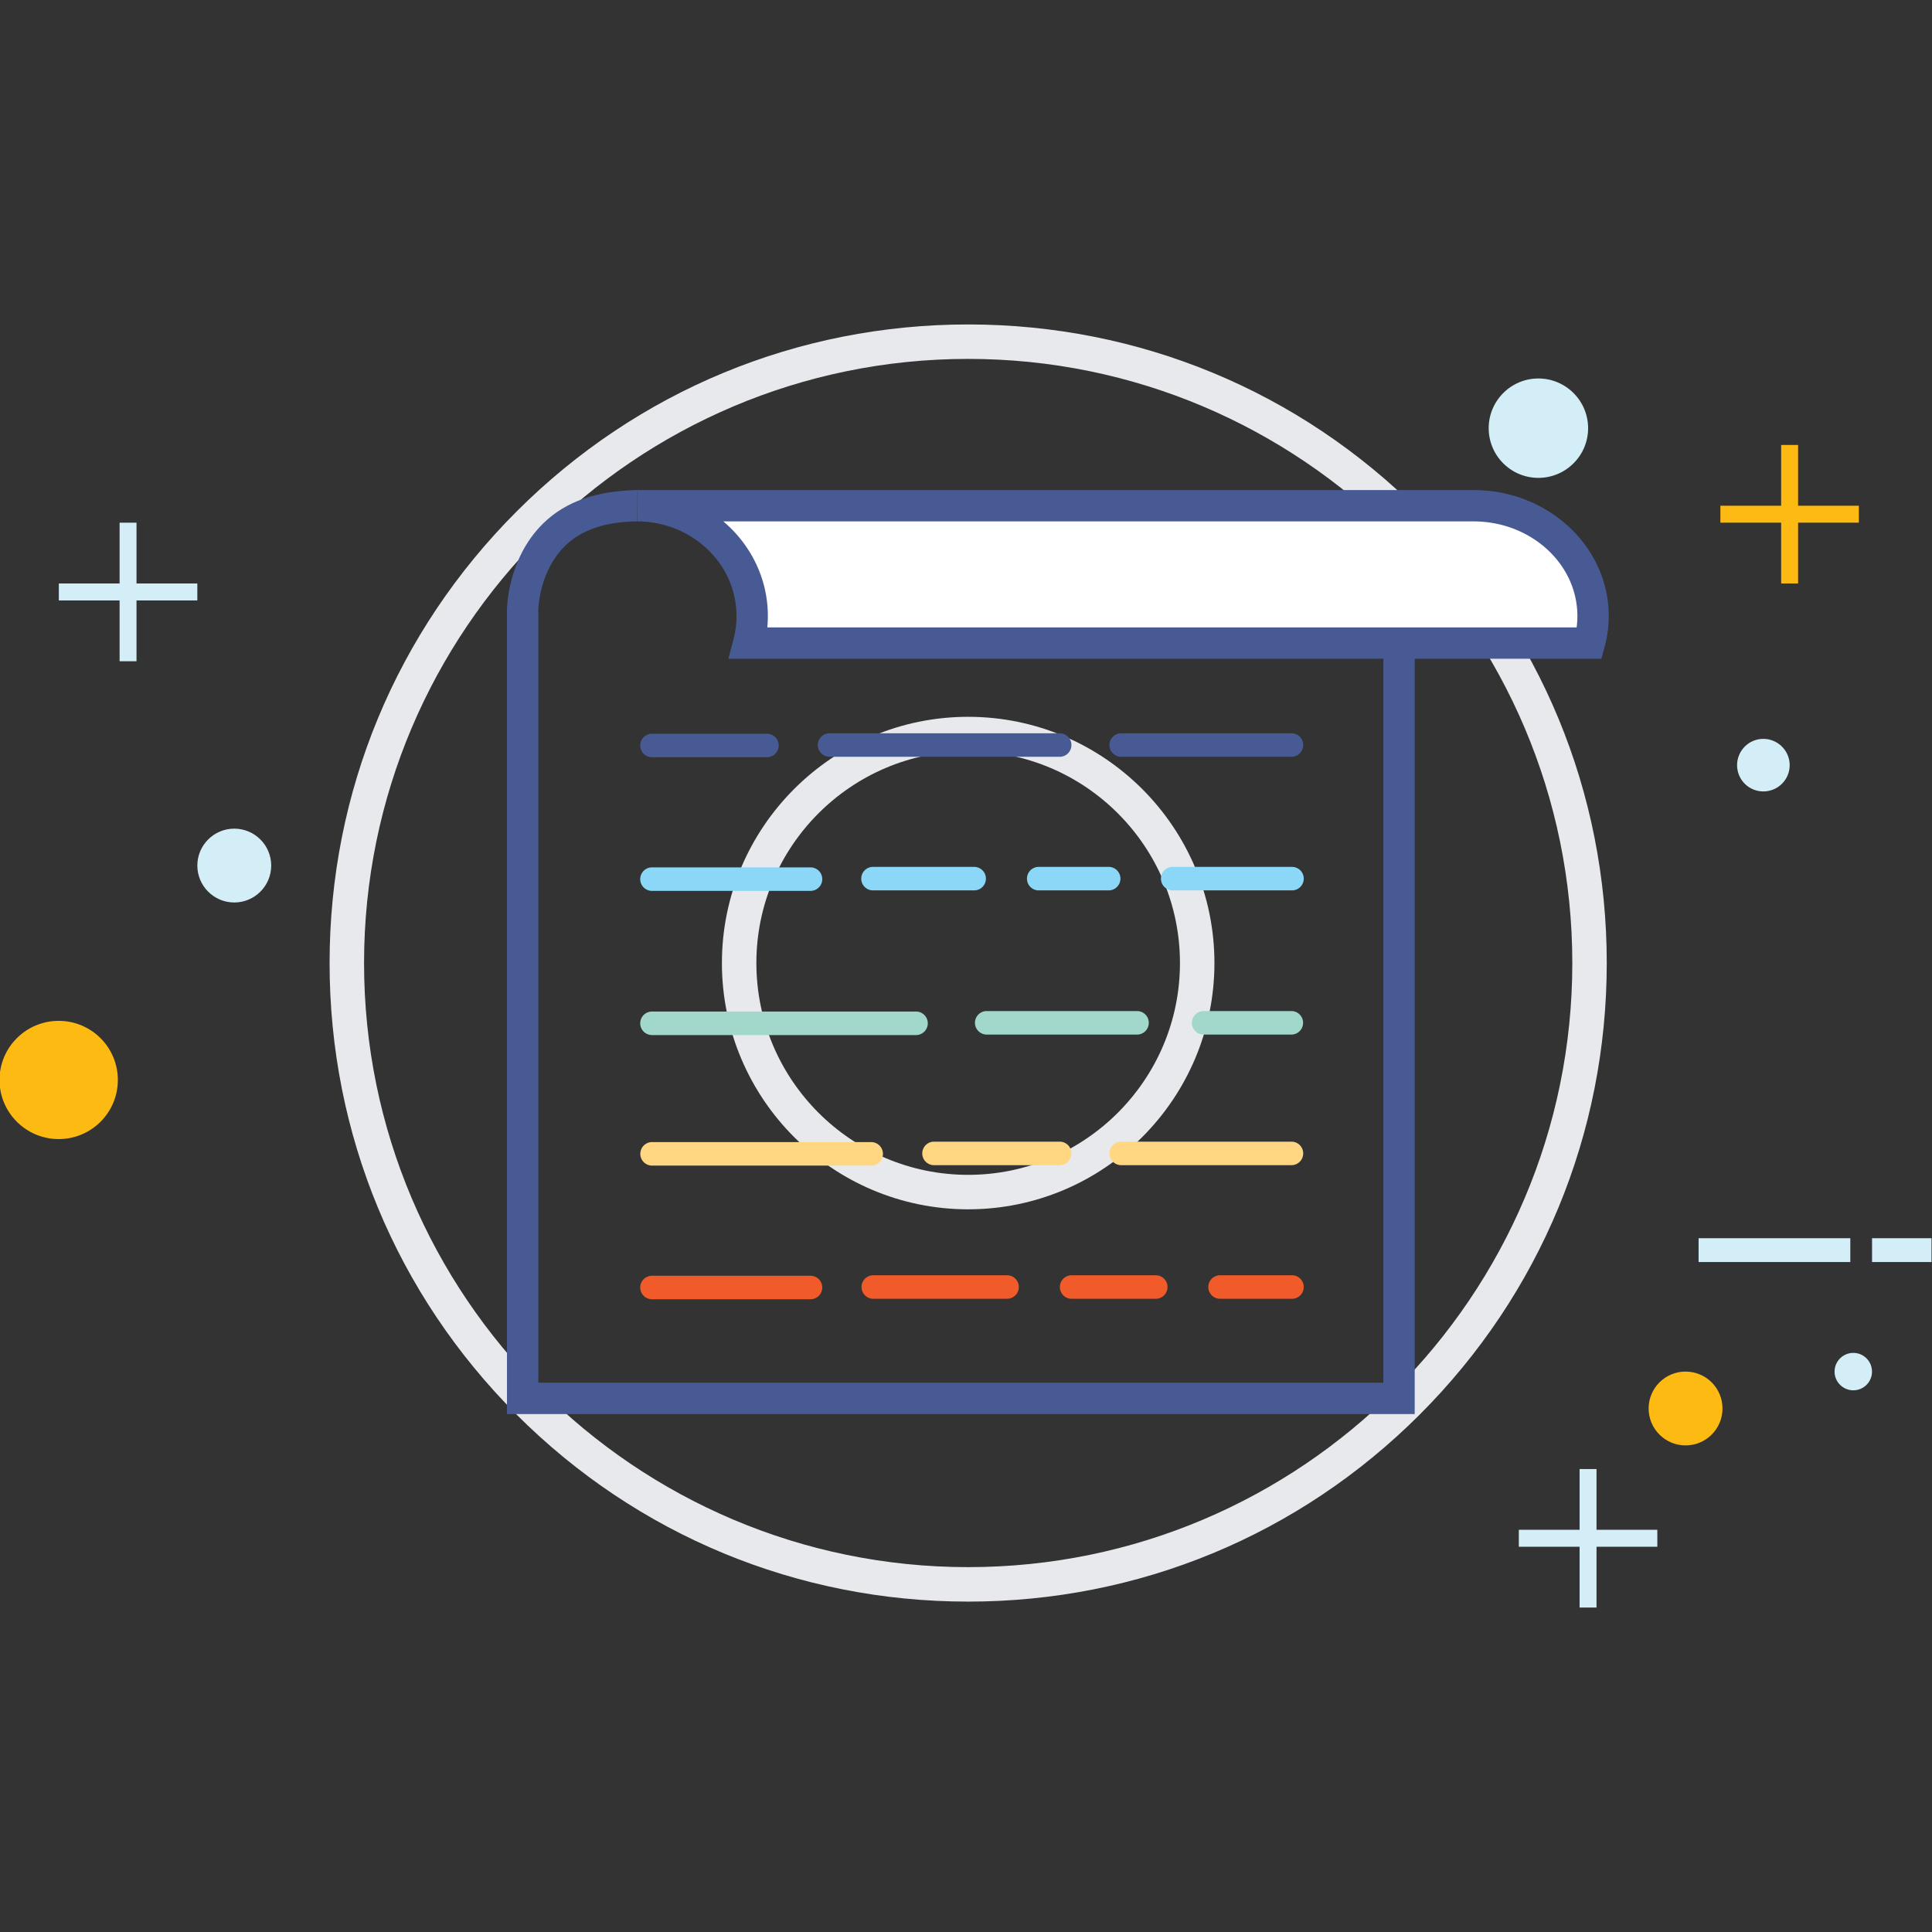 <svg xmlns="http://www.w3.org/2000/svg" width="512" height="512" viewBox="0 0 512 512"><rect x="0" y="0" width="512" height="512" fill="#333333" stroke="none"/><path d="M450.144 328.14h40.209v6.313h-40.209zm45.968 0h15.756v6.313h-15.756z" fill="#D4EEF8"/><g fill="#D4EEF8"><path d="M15.591 154.629h36.704v4.495H15.591z"/><path d="M31.696 138.517h4.479v36.72h-4.479z"/></g><g fill="#FDBA12"><path d="M455.92 134.022h36.696v4.495H455.92z"/><path d="M472.024 117.918h4.487v36.711h-4.487z"/></g><g fill="#D4EEF8"><path d="M402.504 405.408h36.703v4.495h-36.703z"/><path d="M418.608 389.313h4.486v36.703h-4.486z"/></g><path fill="#FDBA12" d="M31.233 286.195c0 8.665-7.026 15.674-15.675 15.674-8.648 0-15.69-7.009-15.69-15.674 0-8.648 7.042-15.658 15.69-15.658 8.65 0 15.675 7.01 15.675 15.658z"/><path fill="#D4EEF8" d="M71.872 229.383c0 5.403-4.389 9.784-9.792 9.784-5.387 0-9.784-4.381-9.784-9.784s4.397-9.784 9.784-9.784c5.402 0 9.792 4.381 9.792 9.784z"/><path fill="#FDBA12" d="M456.48 373.265c0 5.403-4.382 9.784-9.793 9.784-5.387 0-9.784-4.381-9.784-9.784s4.397-9.784 9.784-9.784c5.412-.001 9.793 4.38 9.793 9.784z"/><path fill="#D4EEF8" d="M496.097 363.496c0 2.727-2.215 4.949-4.949 4.949s-4.966-2.223-4.966-4.949c0-2.742 2.231-4.965 4.966-4.965s4.949 2.223 4.949 4.965zM394.521 113.48c0-7.27 5.906-13.176 13.159-13.176 7.277 0 13.184 5.906 13.184 13.176 0 7.269-5.906 13.159-13.184 13.159-7.253 0-13.159-5.89-13.159-13.159zm65.829 89.301c0-3.838 3.116-6.969 6.945-6.969 3.861 0 6.985 3.131 6.985 6.969 0 3.854-3.124 6.953-6.985 6.953a6.946 6.946 0 0 1-6.945-6.953z"/><path fill="#E7E9ED" d="M256.574 424.442c-45.206 0-87.702-17.605-119.667-49.555-31.966-31.966-49.563-74.462-49.563-119.672 0-45.206 17.597-87.702 49.563-119.668 31.965-31.965 74.461-49.563 119.667-49.563 45.207 0 87.703 17.597 119.66 49.563 31.974 31.966 49.571 74.462 49.571 119.668 0 45.21-17.598 87.707-49.571 119.672-31.958 31.95-74.454 49.555-119.66 49.555zm0-329.33c-88.278 0-160.095 71.817-160.095 160.104 0 88.291 71.817 160.091 160.095 160.091 88.287 0 160.104-71.801 160.104-160.091 0-88.287-71.818-160.104-160.104-160.104z"/><path fill="#E7E9ED" d="M256.574 320.481c-35.981 0-65.261-29.289-65.261-65.266 0-35.981 29.28-65.253 65.261-65.253 35.982 0 65.262 29.272 65.262 65.253 0 35.977-29.28 65.266-65.262 65.266zm0-121.392c-30.951 0-56.126 25.175-56.126 56.126 0 30.948 25.175 56.13 56.126 56.13 30.952 0 56.126-25.183 56.126-56.13 0-30.951-25.175-56.126-56.126-56.126z"/><path fill="#485A93" d="M374.911 374.741h-240.56V161.729c0-.552.109-13.614 9.504-22.924 6.085-6.028 14.458-8.726 25.017-8.937l-.081 8.308c-8.012.057-14.636 2.122-19.086 6.531-6.965 6.9-7.046 16.92-7.046 17.021v204.705h223.945V164h8.308v210.741z"/><path fill="#FFF" d="M199.336 163.254c0 2.474-.325 4.875-.925 7.164h222.802c.633-2.288.965-4.689.965-7.164 0-16.146-14.182-29.231-31.682-29.231H168.831c16.851-.001 30.505 13.085 30.505 29.231z"/><path fill="#485A93" d="M424.377 174.571H193.028l1.367-5.208c.523-1.996.787-4.048.787-6.109 0-13.829-11.821-25.078-26.351-25.078v-8.308h221.665c19.764 0 35.836 14.977 35.836 33.386 0 2.811-.373 5.594-1.12 8.271l-.835 3.046zm-221.029-8.307h214.481c.13-.994.195-2 .195-3.01 0-13.829-12.349-25.078-27.528-25.078h-198.81c7.233 6.121 11.805 15.094 11.805 25.078a32.887 32.887 0 0 1-.143 3.01z"/><path fill="#A2D8CB" d="M342.313 274.172h-23.39a3.116 3.116 0 0 1 0-6.231h23.39a3.117 3.117 0 0 1 0 6.231z"/><path fill="#F7941E" d="M323.247 341.072h19.066"/><path fill="#F15A29" d="M342.313 344.188h-19.065a3.116 3.116 0 0 1 0-6.23h19.065a3.116 3.116 0 1 1 0 6.23z"/><path fill="#8BD7F8" d="M214.792 236.093h-42.066a3.116 3.116 0 0 1 0-6.231h42.066a3.117 3.117 0 0 1 3.116 3.116 3.118 3.118 0 0 1-3.116 3.115zm43.372-.13h-26.813a3.117 3.117 0 0 1-3.116-3.115 3.116 3.116 0 0 1 3.116-3.115h26.813a3.115 3.115 0 0 1 0 6.23zm84.149 0h-31.616a3.116 3.116 0 0 1 0-6.23h31.616a3.116 3.116 0 1 1 0 6.23zm-48.582 0h-18.538a3.116 3.116 0 0 1 0-6.23h18.538a3.116 3.116 0 1 1 0 6.23z"/><path fill="#A2D8CB" d="M242.854 274.302h-70.129a3.116 3.116 0 0 1 0-6.231h70.129a3.117 3.117 0 0 1 0 6.231zm58.529-.13h-39.949a3.116 3.116 0 0 1 0-6.231h39.949a3.116 3.116 0 0 1 0 6.231z"/><path fill="#485A93" d="M203.304 200.679h-30.579a3.116 3.116 0 0 1 0-6.231h30.579a3.116 3.116 0 0 1 0 6.231zm77.617-.121h-61.075a3.117 3.117 0 0 1-3.116-3.115 3.117 3.117 0 0 1 3.116-3.116h61.075a3.117 3.117 0 0 1 0 6.231zm61.384 0h-45.23a3.116 3.116 0 0 1 0-6.231h45.23a3.116 3.116 0 0 1 0 6.231z"/><path fill="#F7941E" d="M172.725 341.202h42.067"/><path fill="#F15A29" d="M214.792 344.317h-42.066a3.116 3.116 0 0 1 0-6.231h42.066a3.117 3.117 0 0 1 3.116 3.116 3.117 3.117 0 0 1-3.116 3.115z"/><path fill="#F7941E" d="M231.351 341.072h35.535"/><path fill="#F15A29" d="M266.886 344.188h-35.535a3.116 3.116 0 0 1 0-6.23h35.535a3.115 3.115 0 0 1 0 6.23z"/><path fill="#F7941E" d="M283.915 341.072h22.368"/><path fill="#F15A29" d="M306.283 344.188h-22.368a3.116 3.116 0 0 1 0-6.23h22.368a3.115 3.115 0 0 1 0 6.23z"/><path fill="#FFD682" d="M230.872 308.896h-58.146a3.116 3.116 0 0 1 0-6.23h58.146c1.72 0 3.116 1.396 3.116 3.115s-1.396 3.115-3.116 3.115zm50.049-.114h-33.49a3.117 3.117 0 0 1 0-6.231h33.49a3.117 3.117 0 0 1 0 6.231zm61.384 0h-45.23a3.116 3.116 0 0 1 0-6.231h45.23a3.116 3.116 0 0 1 0 6.231z"/></svg>